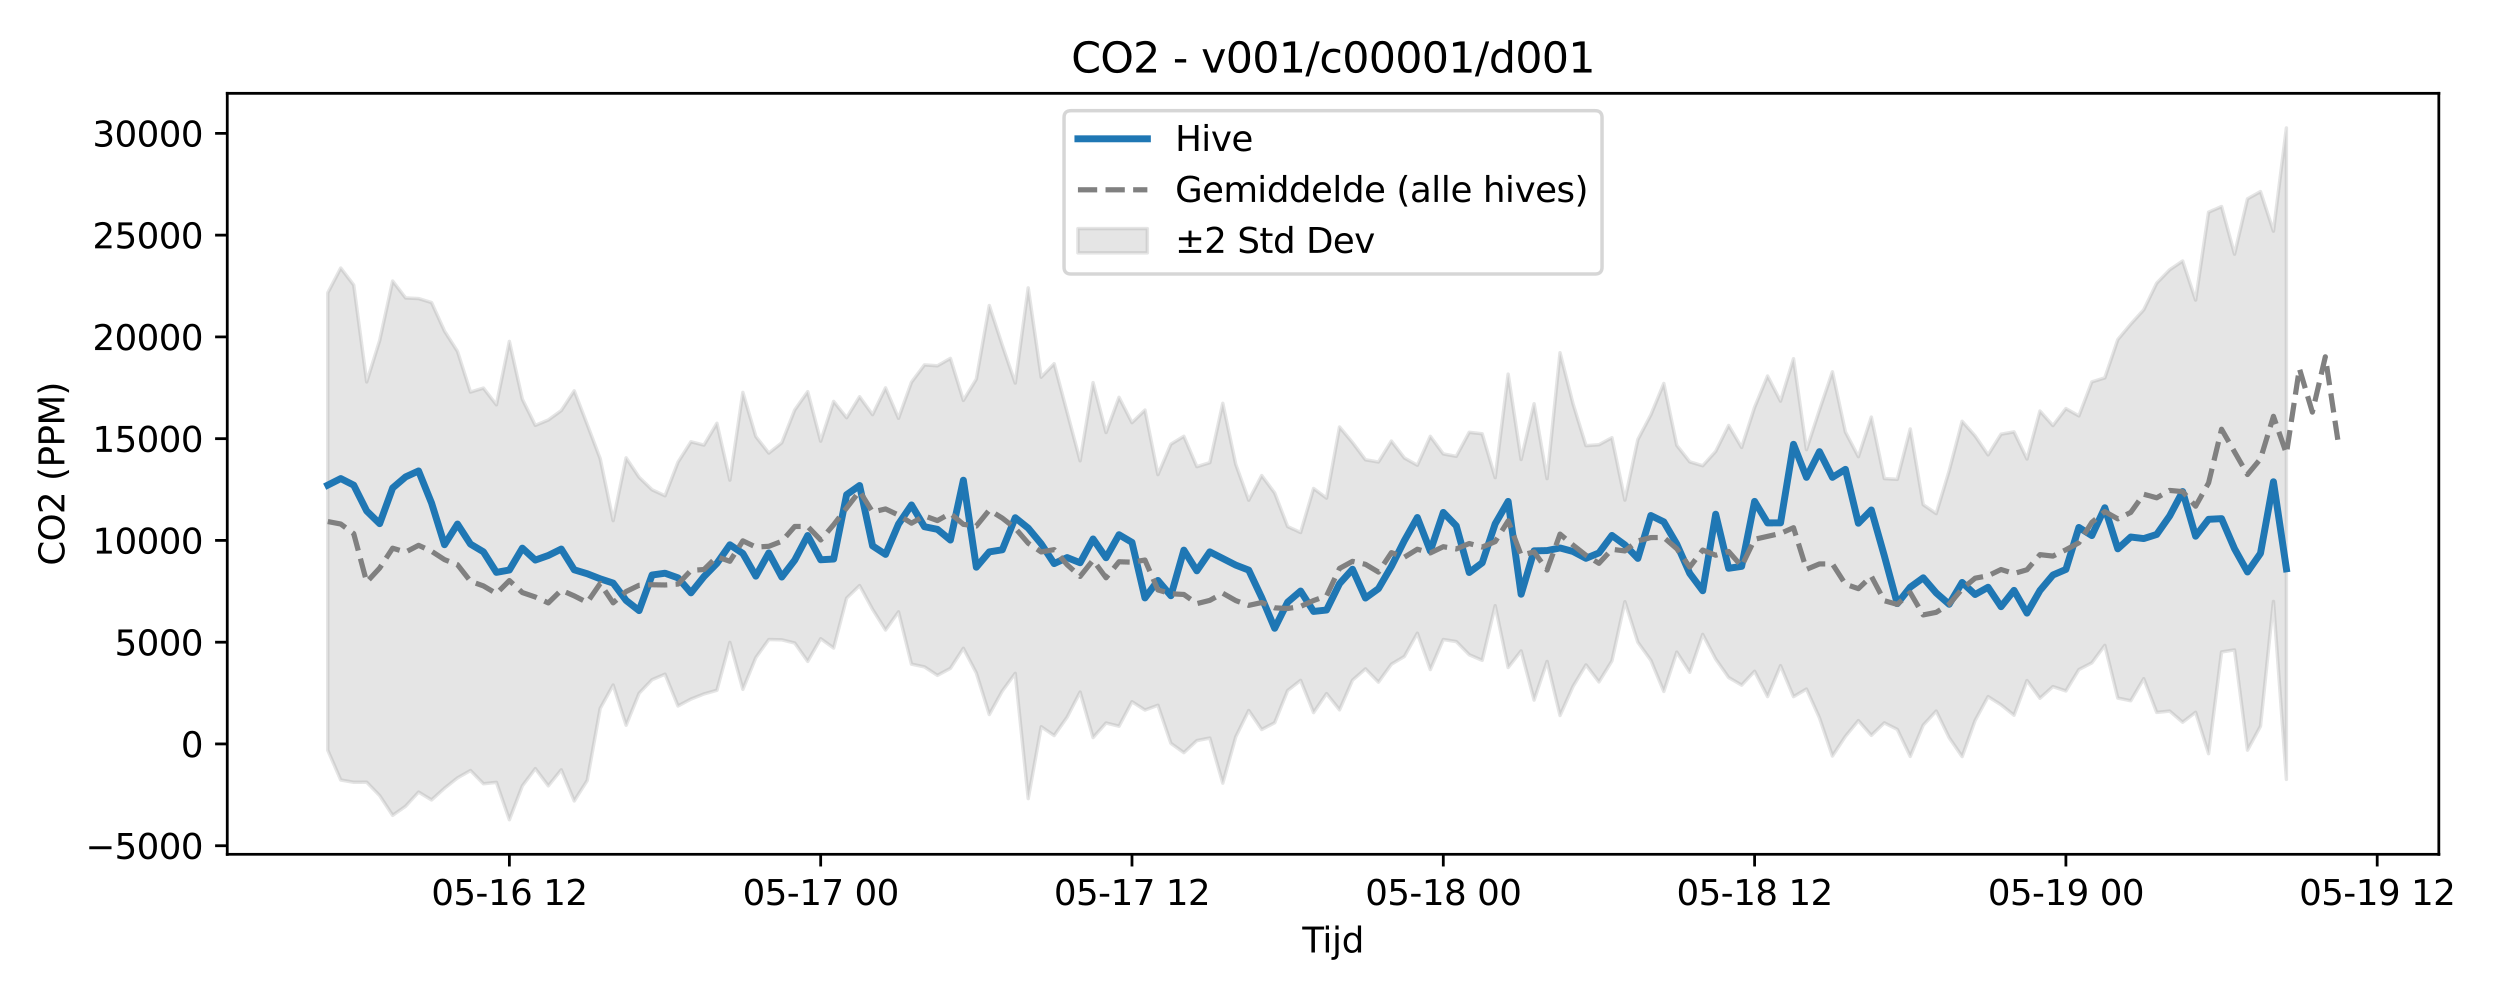 <?xml version="1.0" encoding="utf-8" standalone="no"?>
<!DOCTYPE svg PUBLIC "-//W3C//DTD SVG 1.1//EN"
  "http://www.w3.org/Graphics/SVG/1.1/DTD/svg11.dtd">
<svg xmlns:xlink="http://www.w3.org/1999/xlink" width="720pt" height="288pt" viewBox="0 0 720 288" xmlns="http://www.w3.org/2000/svg" version="1.1">
 <defs>
  <style type="text/css">*{stroke-linejoin: round; stroke-linecap: butt}</style>
 </defs>
 <g id="figure_1">
  <g id="patch_1">
   <path d="M 0 288 
L 720 288 
L 720 0 
L 0 0 
z
" style="fill: #ffffff"/>
  </g>
  <g id="axes_1">
   <g id="patch_2">
    <path d="M 65.45 246.04 
L 702.38 246.04 
L 702.38 26.88 
L 65.45 26.88 
z
" style="fill: #ffffff"/>
   </g>
   <g id="FillBetweenPolyCollection_1">
    <defs>
     <path id="md896ca9e64" d="M 94.401 -203.667 
L 94.401 -71.922 
L 98.137 -63.365 
L 101.873 -62.707 
L 105.608 -62.722 
L 109.344 -58.868 
L 113.08 -53.176 
L 116.815 -55.808 
L 120.551 -59.878 
L 124.287 -57.616 
L 128.022 -60.99 
L 131.758 -63.961 
L 135.494 -66.09 
L 139.229 -62.276 
L 142.965 -62.681 
L 146.701 -51.922 
L 150.436 -61.667 
L 154.172 -66.634 
L 157.908 -61.678 
L 161.643 -66.3 
L 165.379 -57.328 
L 169.115 -63.21 
L 172.85 -83.963 
L 176.586 -90.708 
L 180.322 -79.127 
L 184.057 -88.329 
L 187.793 -92.241 
L 191.529 -93.831 
L 195.264 -84.675 
L 199 -86.668 
L 202.736 -88.144 
L 206.471 -89.202 
L 210.207 -102.989 
L 213.943 -89.467 
L 217.678 -98.611 
L 221.414 -103.816 
L 225.15 -103.725 
L 228.885 -102.809 
L 232.621 -97.525 
L 236.357 -104.051 
L 240.092 -101.367 
L 243.828 -115.738 
L 247.564 -119.362 
L 251.299 -112.518 
L 255.035 -106.545 
L 258.771 -111.791 
L 262.506 -96.724 
L 266.242 -95.94 
L 269.978 -93.497 
L 273.713 -95.51 
L 277.449 -101.288 
L 281.185 -94.188 
L 284.92 -82.213 
L 288.656 -88.985 
L 292.391 -94.076 
L 296.127 -57.999 
L 299.863 -78.702 
L 303.598 -76.16 
L 307.334 -81.466 
L 311.07 -88.689 
L 314.805 -75.572 
L 318.541 -79.77 
L 322.277 -78.851 
L 326.012 -85.902 
L 329.748 -83.51 
L 333.484 -84.883 
L 337.219 -73.916 
L 340.955 -71.237 
L 344.691 -74.704 
L 348.426 -75.436 
L 352.162 -62.452 
L 355.898 -75.796 
L 359.633 -83.376 
L 363.369 -77.894 
L 367.105 -79.864 
L 370.84 -89.129 
L 374.576 -92.064 
L 378.312 -82.773 
L 382.047 -88.24 
L 385.783 -83.556 
L 389.519 -92.097 
L 393.254 -95.359 
L 396.99 -91.541 
L 400.726 -96.706 
L 404.461 -98.941 
L 408.197 -105.633 
L 411.933 -95.168 
L 415.668 -103.824 
L 419.404 -103.229 
L 423.14 -99.431 
L 426.875 -97.82 
L 430.611 -113.567 
L 434.347 -95.748 
L 438.082 -100.538 
L 441.818 -86.374 
L 445.554 -97.499 
L 449.289 -81.933 
L 453.025 -90.302 
L 456.761 -96.508 
L 460.496 -91.603 
L 464.232 -97.656 
L 467.968 -114.704 
L 471.703 -103.025 
L 475.439 -97.851 
L 479.175 -88.862 
L 482.91 -100.189 
L 486.646 -94.38 
L 490.382 -105.297 
L 494.117 -98.192 
L 497.853 -92.871 
L 501.589 -90.684 
L 505.324 -94.676 
L 509.06 -87.381 
L 512.796 -96.284 
L 516.531 -87.349 
L 520.267 -89.551 
L 524.003 -81.275 
L 527.738 -70.262 
L 531.474 -75.918 
L 535.21 -80.459 
L 538.945 -76.214 
L 542.681 -79.808 
L 546.417 -77.934 
L 550.152 -70.146 
L 553.888 -79.16 
L 557.624 -83.21 
L 561.359 -75.545 
L 565.095 -70.096 
L 568.831 -80.501 
L 572.566 -87.374 
L 576.302 -85.01 
L 580.038 -82.014 
L 583.773 -92.007 
L 587.509 -86.9 
L 591.244 -90.261 
L 594.98 -89.006 
L 598.716 -95.157 
L 602.451 -97.096 
L 606.187 -102.137 
L 609.923 -86.956 
L 613.658 -86.188 
L 617.394 -92.536 
L 621.13 -82.815 
L 624.865 -83.207 
L 628.601 -79.997 
L 632.337 -82.859 
L 636.072 -70.939 
L 639.808 -100.238 
L 643.544 -100.826 
L 647.279 -71.953 
L 651.015 -78.857 
L 654.751 -114.779 
L 658.486 -63.531 
L 658.486 -251.158 
L 658.486 -251.158 
L 654.751 -221.417 
L 651.015 -232.826 
L 647.279 -230.732 
L 643.544 -214.788 
L 639.808 -228.523 
L 636.072 -226.9 
L 632.337 -201.576 
L 628.601 -212.835 
L 624.865 -210.31 
L 621.13 -206.455 
L 617.394 -198.782 
L 613.658 -194.666 
L 609.923 -190.187 
L 606.187 -179.176 
L 602.451 -178.016 
L 598.716 -168.221 
L 594.98 -170.331 
L 591.244 -165.434 
L 587.509 -169.625 
L 583.773 -155.81 
L 580.038 -163.623 
L 576.302 -162.951 
L 572.566 -156.998 
L 568.831 -162.465 
L 565.095 -166.675 
L 561.359 -152.39 
L 557.624 -140.081 
L 553.888 -142.647 
L 550.152 -164.468 
L 546.417 -149.948 
L 542.681 -150.174 
L 538.945 -167.882 
L 535.21 -156.476 
L 531.474 -163.594 
L 527.738 -180.922 
L 524.003 -169.904 
L 520.267 -158.502 
L 516.531 -184.694 
L 512.796 -172.469 
L 509.06 -179.715 
L 505.324 -170.697 
L 501.589 -159.131 
L 497.853 -165.468 
L 494.117 -157.998 
L 490.382 -153.869 
L 486.646 -154.998 
L 482.91 -159.758 
L 479.175 -177.563 
L 475.439 -168.506 
L 471.703 -161.42 
L 467.968 -143.967 
L 464.232 -161.94 
L 460.496 -159.916 
L 456.761 -159.644 
L 453.025 -171.741 
L 449.289 -186.422 
L 445.554 -150.146 
L 441.818 -171.728 
L 438.082 -155.656 
L 434.347 -180.256 
L 430.611 -150.444 
L 426.875 -163.069 
L 423.14 -163.502 
L 419.404 -156.578 
L 415.668 -157.275 
L 411.933 -162.343 
L 408.197 -154.008 
L 404.461 -156.109 
L 400.726 -160.975 
L 396.99 -154.946 
L 393.254 -155.59 
L 389.519 -160.568 
L 385.783 -165.026 
L 382.047 -144.541 
L 378.312 -147.325 
L 374.576 -134.636 
L 370.84 -136.354 
L 367.105 -146.025 
L 363.369 -151.039 
L 359.633 -143.932 
L 355.898 -154.268 
L 352.162 -171.849 
L 348.426 -154.759 
L 344.691 -153.608 
L 340.955 -162.35 
L 337.219 -160.084 
L 333.484 -151.314 
L 329.748 -169.91 
L 326.012 -166.278 
L 322.277 -173.57 
L 318.541 -163.432 
L 314.805 -177.814 
L 311.07 -155.292 
L 307.334 -169.248 
L 303.598 -183.252 
L 299.863 -179.37 
L 296.127 -205.094 
L 292.391 -177.675 
L 288.656 -188.592 
L 284.92 -200.009 
L 281.185 -178.831 
L 277.449 -172.684 
L 273.713 -184.791 
L 269.978 -182.654 
L 266.242 -182.914 
L 262.506 -177.921 
L 258.771 -167.532 
L 255.035 -176.298 
L 251.299 -168.577 
L 247.564 -173.745 
L 243.828 -167.693 
L 240.092 -172.402 
L 236.357 -160.937 
L 232.621 -175.205 
L 228.885 -169.945 
L 225.15 -160.47 
L 221.414 -157.512 
L 217.678 -162.291 
L 213.943 -174.996 
L 210.207 -149.716 
L 206.471 -166.101 
L 202.736 -159.813 
L 199 -160.773 
L 195.264 -154.891 
L 191.529 -145.219 
L 187.793 -146.952 
L 184.057 -150.563 
L 180.322 -156.147 
L 176.586 -138.057 
L 172.85 -155.917 
L 169.115 -165.769 
L 165.379 -175.441 
L 161.643 -169.754 
L 157.908 -167.044 
L 154.172 -165.496 
L 150.436 -173.023 
L 146.701 -189.676 
L 142.965 -171.415 
L 139.229 -176.235 
L 135.494 -175.092 
L 131.758 -186.793 
L 128.022 -192.651 
L 124.287 -200.869 
L 120.551 -202.019 
L 116.815 -202.188 
L 113.08 -207.064 
L 109.344 -189.937 
L 105.608 -178.002 
L 101.873 -205.91 
L 98.137 -210.802 
L 94.401 -203.667 
z
" style="stroke: #808080; stroke-opacity: 0.2"/>
    </defs>
    <g clip-path="url(#p35d1a4839f)">
     <use xlink:href="#md896ca9e64" x="0" y="288" style="fill: #808080; fill-opacity: 0.2; stroke: #808080; stroke-opacity: 0.2"/>
    </g>
   </g>
   <g id="matplotlib.axis_1">
    <g id="xtick_1">
     <g id="line2d_1">
      <defs>
       <path id="me58cc1b8ae" d="M 0 0 
L 0 3.5 
" style="stroke: #000000; stroke-width: 0.8"/>
      </defs>
      <g>
       <use xlink:href="#me58cc1b8ae" x="146.701" y="246.04" style="stroke: #000000; stroke-width: 0.8"/>
      </g>
     </g>
     <g id="text_1">
      <!-- 05-16 12 -->
      <g transform="translate(124.22 260.638) scale(0.1 -0.1)">
       <defs>
        <path id="DejaVuSans-30" d="M 2034 4250 
Q 1547 4250 1301 3770 
Q 1056 3291 1056 2328 
Q 1056 1369 1301 889 
Q 1547 409 2034 409 
Q 2525 409 2770 889 
Q 3016 1369 3016 2328 
Q 3016 3291 2770 3770 
Q 2525 4250 2034 4250 
z
M 2034 4750 
Q 2819 4750 3233 4129 
Q 3647 3509 3647 2328 
Q 3647 1150 3233 529 
Q 2819 -91 2034 -91 
Q 1250 -91 836 529 
Q 422 1150 422 2328 
Q 422 3509 836 4129 
Q 1250 4750 2034 4750 
z
" transform="scale(0.016)"/>
        <path id="DejaVuSans-35" d="M 691 4666 
L 3169 4666 
L 3169 4134 
L 1269 4134 
L 1269 2991 
Q 1406 3038 1543 3061 
Q 1681 3084 1819 3084 
Q 2600 3084 3056 2656 
Q 3513 2228 3513 1497 
Q 3513 744 3044 326 
Q 2575 -91 1722 -91 
Q 1428 -91 1123 -41 
Q 819 9 494 109 
L 494 744 
Q 775 591 1075 516 
Q 1375 441 1709 441 
Q 2250 441 2565 725 
Q 2881 1009 2881 1497 
Q 2881 1984 2565 2268 
Q 2250 2553 1709 2553 
Q 1456 2553 1204 2497 
Q 953 2441 691 2322 
L 691 4666 
z
" transform="scale(0.016)"/>
        <path id="DejaVuSans-2d" d="M 313 2009 
L 1997 2009 
L 1997 1497 
L 313 1497 
L 313 2009 
z
" transform="scale(0.016)"/>
        <path id="DejaVuSans-31" d="M 794 531 
L 1825 531 
L 1825 4091 
L 703 3866 
L 703 4441 
L 1819 4666 
L 2450 4666 
L 2450 531 
L 3481 531 
L 3481 0 
L 794 0 
L 794 531 
z
" transform="scale(0.016)"/>
        <path id="DejaVuSans-36" d="M 2113 2584 
Q 1688 2584 1439 2293 
Q 1191 2003 1191 1497 
Q 1191 994 1439 701 
Q 1688 409 2113 409 
Q 2538 409 2786 701 
Q 3034 994 3034 1497 
Q 3034 2003 2786 2293 
Q 2538 2584 2113 2584 
z
M 3366 4563 
L 3366 3988 
Q 3128 4100 2886 4159 
Q 2644 4219 2406 4219 
Q 1781 4219 1451 3797 
Q 1122 3375 1075 2522 
Q 1259 2794 1537 2939 
Q 1816 3084 2150 3084 
Q 2853 3084 3261 2657 
Q 3669 2231 3669 1497 
Q 3669 778 3244 343 
Q 2819 -91 2113 -91 
Q 1303 -91 875 529 
Q 447 1150 447 2328 
Q 447 3434 972 4092 
Q 1497 4750 2381 4750 
Q 2619 4750 2861 4703 
Q 3103 4656 3366 4563 
z
" transform="scale(0.016)"/>
        <path id="DejaVuSans-20" transform="scale(0.016)"/>
        <path id="DejaVuSans-32" d="M 1228 531 
L 3431 531 
L 3431 0 
L 469 0 
L 469 531 
Q 828 903 1448 1529 
Q 2069 2156 2228 2338 
Q 2531 2678 2651 2914 
Q 2772 3150 2772 3378 
Q 2772 3750 2511 3984 
Q 2250 4219 1831 4219 
Q 1534 4219 1204 4116 
Q 875 4013 500 3803 
L 500 4441 
Q 881 4594 1212 4672 
Q 1544 4750 1819 4750 
Q 2544 4750 2975 4387 
Q 3406 4025 3406 3419 
Q 3406 3131 3298 2873 
Q 3191 2616 2906 2266 
Q 2828 2175 2409 1742 
Q 1991 1309 1228 531 
z
" transform="scale(0.016)"/>
       </defs>
       <use xlink:href="#DejaVuSans-30"/>
       <use xlink:href="#DejaVuSans-35" transform="translate(63.623 0)"/>
       <use xlink:href="#DejaVuSans-2d" transform="translate(127.246 0)"/>
       <use xlink:href="#DejaVuSans-31" transform="translate(163.33 0)"/>
       <use xlink:href="#DejaVuSans-36" transform="translate(226.953 0)"/>
       <use xlink:href="#DejaVuSans-20" transform="translate(290.576 0)"/>
       <use xlink:href="#DejaVuSans-31" transform="translate(322.363 0)"/>
       <use xlink:href="#DejaVuSans-32" transform="translate(385.986 0)"/>
      </g>
     </g>
    </g>
    <g id="xtick_2">
     <g id="line2d_2">
      <g>
       <use xlink:href="#me58cc1b8ae" x="236.357" y="246.04" style="stroke: #000000; stroke-width: 0.8"/>
      </g>
     </g>
     <g id="text_2">
      <!-- 05-17 00 -->
      <g transform="translate(213.876 260.638) scale(0.1 -0.1)">
       <defs>
        <path id="DejaVuSans-37" d="M 525 4666 
L 3525 4666 
L 3525 4397 
L 1831 0 
L 1172 0 
L 2766 4134 
L 525 4134 
L 525 4666 
z
" transform="scale(0.016)"/>
       </defs>
       <use xlink:href="#DejaVuSans-30"/>
       <use xlink:href="#DejaVuSans-35" transform="translate(63.623 0)"/>
       <use xlink:href="#DejaVuSans-2d" transform="translate(127.246 0)"/>
       <use xlink:href="#DejaVuSans-31" transform="translate(163.33 0)"/>
       <use xlink:href="#DejaVuSans-37" transform="translate(226.953 0)"/>
       <use xlink:href="#DejaVuSans-20" transform="translate(290.576 0)"/>
       <use xlink:href="#DejaVuSans-30" transform="translate(322.363 0)"/>
       <use xlink:href="#DejaVuSans-30" transform="translate(385.986 0)"/>
      </g>
     </g>
    </g>
    <g id="xtick_3">
     <g id="line2d_3">
      <g>
       <use xlink:href="#me58cc1b8ae" x="326.012" y="246.04" style="stroke: #000000; stroke-width: 0.8"/>
      </g>
     </g>
     <g id="text_3">
      <!-- 05-17 12 -->
      <g transform="translate(303.532 260.638) scale(0.1 -0.1)">
       <use xlink:href="#DejaVuSans-30"/>
       <use xlink:href="#DejaVuSans-35" transform="translate(63.623 0)"/>
       <use xlink:href="#DejaVuSans-2d" transform="translate(127.246 0)"/>
       <use xlink:href="#DejaVuSans-31" transform="translate(163.33 0)"/>
       <use xlink:href="#DejaVuSans-37" transform="translate(226.953 0)"/>
       <use xlink:href="#DejaVuSans-20" transform="translate(290.576 0)"/>
       <use xlink:href="#DejaVuSans-31" transform="translate(322.363 0)"/>
       <use xlink:href="#DejaVuSans-32" transform="translate(385.986 0)"/>
      </g>
     </g>
    </g>
    <g id="xtick_4">
     <g id="line2d_4">
      <g>
       <use xlink:href="#me58cc1b8ae" x="415.668" y="246.04" style="stroke: #000000; stroke-width: 0.8"/>
      </g>
     </g>
     <g id="text_4">
      <!-- 05-18 00 -->
      <g transform="translate(393.188 260.638) scale(0.1 -0.1)">
       <defs>
        <path id="DejaVuSans-38" d="M 2034 2216 
Q 1584 2216 1326 1975 
Q 1069 1734 1069 1313 
Q 1069 891 1326 650 
Q 1584 409 2034 409 
Q 2484 409 2743 651 
Q 3003 894 3003 1313 
Q 3003 1734 2745 1975 
Q 2488 2216 2034 2216 
z
M 1403 2484 
Q 997 2584 770 2862 
Q 544 3141 544 3541 
Q 544 4100 942 4425 
Q 1341 4750 2034 4750 
Q 2731 4750 3128 4425 
Q 3525 4100 3525 3541 
Q 3525 3141 3298 2862 
Q 3072 2584 2669 2484 
Q 3125 2378 3379 2068 
Q 3634 1759 3634 1313 
Q 3634 634 3220 271 
Q 2806 -91 2034 -91 
Q 1263 -91 848 271 
Q 434 634 434 1313 
Q 434 1759 690 2068 
Q 947 2378 1403 2484 
z
M 1172 3481 
Q 1172 3119 1398 2916 
Q 1625 2713 2034 2713 
Q 2441 2713 2670 2916 
Q 2900 3119 2900 3481 
Q 2900 3844 2670 4047 
Q 2441 4250 2034 4250 
Q 1625 4250 1398 4047 
Q 1172 3844 1172 3481 
z
" transform="scale(0.016)"/>
       </defs>
       <use xlink:href="#DejaVuSans-30"/>
       <use xlink:href="#DejaVuSans-35" transform="translate(63.623 0)"/>
       <use xlink:href="#DejaVuSans-2d" transform="translate(127.246 0)"/>
       <use xlink:href="#DejaVuSans-31" transform="translate(163.33 0)"/>
       <use xlink:href="#DejaVuSans-38" transform="translate(226.953 0)"/>
       <use xlink:href="#DejaVuSans-20" transform="translate(290.576 0)"/>
       <use xlink:href="#DejaVuSans-30" transform="translate(322.363 0)"/>
       <use xlink:href="#DejaVuSans-30" transform="translate(385.986 0)"/>
      </g>
     </g>
    </g>
    <g id="xtick_5">
     <g id="line2d_5">
      <g>
       <use xlink:href="#me58cc1b8ae" x="505.324" y="246.04" style="stroke: #000000; stroke-width: 0.8"/>
      </g>
     </g>
     <g id="text_5">
      <!-- 05-18 12 -->
      <g transform="translate(482.844 260.638) scale(0.1 -0.1)">
       <use xlink:href="#DejaVuSans-30"/>
       <use xlink:href="#DejaVuSans-35" transform="translate(63.623 0)"/>
       <use xlink:href="#DejaVuSans-2d" transform="translate(127.246 0)"/>
       <use xlink:href="#DejaVuSans-31" transform="translate(163.33 0)"/>
       <use xlink:href="#DejaVuSans-38" transform="translate(226.953 0)"/>
       <use xlink:href="#DejaVuSans-20" transform="translate(290.576 0)"/>
       <use xlink:href="#DejaVuSans-31" transform="translate(322.363 0)"/>
       <use xlink:href="#DejaVuSans-32" transform="translate(385.986 0)"/>
      </g>
     </g>
    </g>
    <g id="xtick_6">
     <g id="line2d_6">
      <g>
       <use xlink:href="#me58cc1b8ae" x="594.98" y="246.04" style="stroke: #000000; stroke-width: 0.8"/>
      </g>
     </g>
     <g id="text_6">
      <!-- 05-19 00 -->
      <g transform="translate(572.5 260.638) scale(0.1 -0.1)">
       <defs>
        <path id="DejaVuSans-39" d="M 703 97 
L 703 672 
Q 941 559 1184 500 
Q 1428 441 1663 441 
Q 2288 441 2617 861 
Q 2947 1281 2994 2138 
Q 2813 1869 2534 1725 
Q 2256 1581 1919 1581 
Q 1219 1581 811 2004 
Q 403 2428 403 3163 
Q 403 3881 828 4315 
Q 1253 4750 1959 4750 
Q 2769 4750 3195 4129 
Q 3622 3509 3622 2328 
Q 3622 1225 3098 567 
Q 2575 -91 1691 -91 
Q 1453 -91 1209 -44 
Q 966 3 703 97 
z
M 1959 2075 
Q 2384 2075 2632 2365 
Q 2881 2656 2881 3163 
Q 2881 3666 2632 3958 
Q 2384 4250 1959 4250 
Q 1534 4250 1286 3958 
Q 1038 3666 1038 3163 
Q 1038 2656 1286 2365 
Q 1534 2075 1959 2075 
z
" transform="scale(0.016)"/>
       </defs>
       <use xlink:href="#DejaVuSans-30"/>
       <use xlink:href="#DejaVuSans-35" transform="translate(63.623 0)"/>
       <use xlink:href="#DejaVuSans-2d" transform="translate(127.246 0)"/>
       <use xlink:href="#DejaVuSans-31" transform="translate(163.33 0)"/>
       <use xlink:href="#DejaVuSans-39" transform="translate(226.953 0)"/>
       <use xlink:href="#DejaVuSans-20" transform="translate(290.576 0)"/>
       <use xlink:href="#DejaVuSans-30" transform="translate(322.363 0)"/>
       <use xlink:href="#DejaVuSans-30" transform="translate(385.986 0)"/>
      </g>
     </g>
    </g>
    <g id="xtick_7">
     <g id="line2d_7">
      <g>
       <use xlink:href="#me58cc1b8ae" x="684.636" y="246.04" style="stroke: #000000; stroke-width: 0.8"/>
      </g>
     </g>
     <g id="text_7">
      <!-- 05-19 12 -->
      <g transform="translate(662.156 260.638) scale(0.1 -0.1)">
       <use xlink:href="#DejaVuSans-30"/>
       <use xlink:href="#DejaVuSans-35" transform="translate(63.623 0)"/>
       <use xlink:href="#DejaVuSans-2d" transform="translate(127.246 0)"/>
       <use xlink:href="#DejaVuSans-31" transform="translate(163.33 0)"/>
       <use xlink:href="#DejaVuSans-39" transform="translate(226.953 0)"/>
       <use xlink:href="#DejaVuSans-20" transform="translate(290.576 0)"/>
       <use xlink:href="#DejaVuSans-31" transform="translate(322.363 0)"/>
       <use xlink:href="#DejaVuSans-32" transform="translate(385.986 0)"/>
      </g>
     </g>
    </g>
    <g id="text_8">
     <!-- Tijd -->
     <g transform="translate(375.065 274.317) scale(0.1 -0.1)">
      <defs>
       <path id="DejaVuSans-54" d="M -19 4666 
L 3928 4666 
L 3928 4134 
L 2272 4134 
L 2272 0 
L 1638 0 
L 1638 4134 
L -19 4134 
L -19 4666 
z
" transform="scale(0.016)"/>
       <path id="DejaVuSans-69" d="M 603 3500 
L 1178 3500 
L 1178 0 
L 603 0 
L 603 3500 
z
M 603 4863 
L 1178 4863 
L 1178 4134 
L 603 4134 
L 603 4863 
z
" transform="scale(0.016)"/>
       <path id="DejaVuSans-6a" d="M 603 3500 
L 1178 3500 
L 1178 -63 
Q 1178 -731 923 -1031 
Q 669 -1331 103 -1331 
L -116 -1331 
L -116 -844 
L 38 -844 
Q 366 -844 484 -692 
Q 603 -541 603 -63 
L 603 3500 
z
M 603 4863 
L 1178 4863 
L 1178 4134 
L 603 4134 
L 603 4863 
z
" transform="scale(0.016)"/>
       <path id="DejaVuSans-64" d="M 2906 2969 
L 2906 4863 
L 3481 4863 
L 3481 0 
L 2906 0 
L 2906 525 
Q 2725 213 2448 61 
Q 2172 -91 1784 -91 
Q 1150 -91 751 415 
Q 353 922 353 1747 
Q 353 2572 751 3078 
Q 1150 3584 1784 3584 
Q 2172 3584 2448 3432 
Q 2725 3281 2906 2969 
z
M 947 1747 
Q 947 1113 1208 752 
Q 1469 391 1925 391 
Q 2381 391 2643 752 
Q 2906 1113 2906 1747 
Q 2906 2381 2643 2742 
Q 2381 3103 1925 3103 
Q 1469 3103 1208 2742 
Q 947 2381 947 1747 
z
" transform="scale(0.016)"/>
      </defs>
      <use xlink:href="#DejaVuSans-54"/>
      <use xlink:href="#DejaVuSans-69" transform="translate(57.959 0)"/>
      <use xlink:href="#DejaVuSans-6a" transform="translate(85.742 0)"/>
      <use xlink:href="#DejaVuSans-64" transform="translate(113.525 0)"/>
     </g>
    </g>
   </g>
   <g id="matplotlib.axis_2">
    <g id="ytick_1">
     <g id="line2d_8">
      <defs>
       <path id="mff1c279af2" d="M 0 0 
L -3.5 0 
" style="stroke: #000000; stroke-width: 0.8"/>
      </defs>
      <g>
       <use xlink:href="#mff1c279af2" x="65.45" y="243.565" style="stroke: #000000; stroke-width: 0.8"/>
      </g>
     </g>
     <g id="text_9">
      <!-- −5000 -->
      <g transform="translate(24.62 247.364) scale(0.1 -0.1)">
       <defs>
        <path id="DejaVuSans-2212" d="M 678 2272 
L 4684 2272 
L 4684 1741 
L 678 1741 
L 678 2272 
z
" transform="scale(0.016)"/>
       </defs>
       <use xlink:href="#DejaVuSans-2212"/>
       <use xlink:href="#DejaVuSans-35" transform="translate(83.789 0)"/>
       <use xlink:href="#DejaVuSans-30" transform="translate(147.412 0)"/>
       <use xlink:href="#DejaVuSans-30" transform="translate(211.035 0)"/>
       <use xlink:href="#DejaVuSans-30" transform="translate(274.658 0)"/>
      </g>
     </g>
    </g>
    <g id="ytick_2">
     <g id="line2d_9">
      <g>
       <use xlink:href="#mff1c279af2" x="65.45" y="214.257" style="stroke: #000000; stroke-width: 0.8"/>
      </g>
     </g>
     <g id="text_10">
      <!-- 0 -->
      <g transform="translate(52.087 218.056) scale(0.1 -0.1)">
       <use xlink:href="#DejaVuSans-30"/>
      </g>
     </g>
    </g>
    <g id="ytick_3">
     <g id="line2d_10">
      <g>
       <use xlink:href="#mff1c279af2" x="65.45" y="184.949" style="stroke: #000000; stroke-width: 0.8"/>
      </g>
     </g>
     <g id="text_11">
      <!-- 5000 -->
      <g transform="translate(33 188.748) scale(0.1 -0.1)">
       <use xlink:href="#DejaVuSans-35"/>
       <use xlink:href="#DejaVuSans-30" transform="translate(63.623 0)"/>
       <use xlink:href="#DejaVuSans-30" transform="translate(127.246 0)"/>
       <use xlink:href="#DejaVuSans-30" transform="translate(190.869 0)"/>
      </g>
     </g>
    </g>
    <g id="ytick_4">
     <g id="line2d_11">
      <g>
       <use xlink:href="#mff1c279af2" x="65.45" y="155.641" style="stroke: #000000; stroke-width: 0.8"/>
      </g>
     </g>
     <g id="text_12">
      <!-- 10000 -->
      <g transform="translate(26.637 159.44) scale(0.1 -0.1)">
       <use xlink:href="#DejaVuSans-31"/>
       <use xlink:href="#DejaVuSans-30" transform="translate(63.623 0)"/>
       <use xlink:href="#DejaVuSans-30" transform="translate(127.246 0)"/>
       <use xlink:href="#DejaVuSans-30" transform="translate(190.869 0)"/>
       <use xlink:href="#DejaVuSans-30" transform="translate(254.492 0)"/>
      </g>
     </g>
    </g>
    <g id="ytick_5">
     <g id="line2d_12">
      <g>
       <use xlink:href="#mff1c279af2" x="65.45" y="126.332" style="stroke: #000000; stroke-width: 0.8"/>
      </g>
     </g>
     <g id="text_13">
      <!-- 15000 -->
      <g transform="translate(26.637 130.132) scale(0.1 -0.1)">
       <use xlink:href="#DejaVuSans-31"/>
       <use xlink:href="#DejaVuSans-35" transform="translate(63.623 0)"/>
       <use xlink:href="#DejaVuSans-30" transform="translate(127.246 0)"/>
       <use xlink:href="#DejaVuSans-30" transform="translate(190.869 0)"/>
       <use xlink:href="#DejaVuSans-30" transform="translate(254.492 0)"/>
      </g>
     </g>
    </g>
    <g id="ytick_6">
     <g id="line2d_13">
      <g>
       <use xlink:href="#mff1c279af2" x="65.45" y="97.024" style="stroke: #000000; stroke-width: 0.8"/>
      </g>
     </g>
     <g id="text_14">
      <!-- 20000 -->
      <g transform="translate(26.637 100.823) scale(0.1 -0.1)">
       <use xlink:href="#DejaVuSans-32"/>
       <use xlink:href="#DejaVuSans-30" transform="translate(63.623 0)"/>
       <use xlink:href="#DejaVuSans-30" transform="translate(127.246 0)"/>
       <use xlink:href="#DejaVuSans-30" transform="translate(190.869 0)"/>
       <use xlink:href="#DejaVuSans-30" transform="translate(254.492 0)"/>
      </g>
     </g>
    </g>
    <g id="ytick_7">
     <g id="line2d_14">
      <g>
       <use xlink:href="#mff1c279af2" x="65.45" y="67.716" style="stroke: #000000; stroke-width: 0.8"/>
      </g>
     </g>
     <g id="text_15">
      <!-- 25000 -->
      <g transform="translate(26.637 71.515) scale(0.1 -0.1)">
       <use xlink:href="#DejaVuSans-32"/>
       <use xlink:href="#DejaVuSans-35" transform="translate(63.623 0)"/>
       <use xlink:href="#DejaVuSans-30" transform="translate(127.246 0)"/>
       <use xlink:href="#DejaVuSans-30" transform="translate(190.869 0)"/>
       <use xlink:href="#DejaVuSans-30" transform="translate(254.492 0)"/>
      </g>
     </g>
    </g>
    <g id="ytick_8">
     <g id="line2d_15">
      <g>
       <use xlink:href="#mff1c279af2" x="65.45" y="38.408" style="stroke: #000000; stroke-width: 0.8"/>
      </g>
     </g>
     <g id="text_16">
      <!-- 30000 -->
      <g transform="translate(26.637 42.207) scale(0.1 -0.1)">
       <defs>
        <path id="DejaVuSans-33" d="M 2597 2516 
Q 3050 2419 3304 2112 
Q 3559 1806 3559 1356 
Q 3559 666 3084 287 
Q 2609 -91 1734 -91 
Q 1441 -91 1130 -33 
Q 819 25 488 141 
L 488 750 
Q 750 597 1062 519 
Q 1375 441 1716 441 
Q 2309 441 2620 675 
Q 2931 909 2931 1356 
Q 2931 1769 2642 2001 
Q 2353 2234 1838 2234 
L 1294 2234 
L 1294 2753 
L 1863 2753 
Q 2328 2753 2575 2939 
Q 2822 3125 2822 3475 
Q 2822 3834 2567 4026 
Q 2313 4219 1838 4219 
Q 1578 4219 1281 4162 
Q 984 4106 628 3988 
L 628 4550 
Q 988 4650 1302 4700 
Q 1616 4750 1894 4750 
Q 2613 4750 3031 4423 
Q 3450 4097 3450 3541 
Q 3450 3153 3228 2886 
Q 3006 2619 2597 2516 
z
" transform="scale(0.016)"/>
       </defs>
       <use xlink:href="#DejaVuSans-33"/>
       <use xlink:href="#DejaVuSans-30" transform="translate(63.623 0)"/>
       <use xlink:href="#DejaVuSans-30" transform="translate(127.246 0)"/>
       <use xlink:href="#DejaVuSans-30" transform="translate(190.869 0)"/>
       <use xlink:href="#DejaVuSans-30" transform="translate(254.492 0)"/>
      </g>
     </g>
    </g>
    <g id="text_17">
     <!-- CO2 (PPM) -->
     <g transform="translate(18.541 162.903) rotate(-90) scale(0.1 -0.1)">
      <defs>
       <path id="DejaVuSans-43" d="M 4122 4306 
L 4122 3641 
Q 3803 3938 3442 4084 
Q 3081 4231 2675 4231 
Q 1875 4231 1450 3742 
Q 1025 3253 1025 2328 
Q 1025 1406 1450 917 
Q 1875 428 2675 428 
Q 3081 428 3442 575 
Q 3803 722 4122 1019 
L 4122 359 
Q 3791 134 3420 21 
Q 3050 -91 2638 -91 
Q 1578 -91 968 557 
Q 359 1206 359 2328 
Q 359 3453 968 4101 
Q 1578 4750 2638 4750 
Q 3056 4750 3426 4639 
Q 3797 4528 4122 4306 
z
" transform="scale(0.016)"/>
       <path id="DejaVuSans-4f" d="M 2522 4238 
Q 1834 4238 1429 3725 
Q 1025 3213 1025 2328 
Q 1025 1447 1429 934 
Q 1834 422 2522 422 
Q 3209 422 3611 934 
Q 4013 1447 4013 2328 
Q 4013 3213 3611 3725 
Q 3209 4238 2522 4238 
z
M 2522 4750 
Q 3503 4750 4090 4092 
Q 4678 3434 4678 2328 
Q 4678 1225 4090 567 
Q 3503 -91 2522 -91 
Q 1538 -91 948 565 
Q 359 1222 359 2328 
Q 359 3434 948 4092 
Q 1538 4750 2522 4750 
z
" transform="scale(0.016)"/>
       <path id="DejaVuSans-28" d="M 1984 4856 
Q 1566 4138 1362 3434 
Q 1159 2731 1159 2009 
Q 1159 1288 1364 580 
Q 1569 -128 1984 -844 
L 1484 -844 
Q 1016 -109 783 600 
Q 550 1309 550 2009 
Q 550 2706 781 3412 
Q 1013 4119 1484 4856 
L 1984 4856 
z
" transform="scale(0.016)"/>
       <path id="DejaVuSans-50" d="M 1259 4147 
L 1259 2394 
L 2053 2394 
Q 2494 2394 2734 2622 
Q 2975 2850 2975 3272 
Q 2975 3691 2734 3919 
Q 2494 4147 2053 4147 
L 1259 4147 
z
M 628 4666 
L 2053 4666 
Q 2838 4666 3239 4311 
Q 3641 3956 3641 3272 
Q 3641 2581 3239 2228 
Q 2838 1875 2053 1875 
L 1259 1875 
L 1259 0 
L 628 0 
L 628 4666 
z
" transform="scale(0.016)"/>
       <path id="DejaVuSans-4d" d="M 628 4666 
L 1569 4666 
L 2759 1491 
L 3956 4666 
L 4897 4666 
L 4897 0 
L 4281 0 
L 4281 4097 
L 3078 897 
L 2444 897 
L 1241 4097 
L 1241 0 
L 628 0 
L 628 4666 
z
" transform="scale(0.016)"/>
       <path id="DejaVuSans-29" d="M 513 4856 
L 1013 4856 
Q 1481 4119 1714 3412 
Q 1947 2706 1947 2009 
Q 1947 1309 1714 600 
Q 1481 -109 1013 -844 
L 513 -844 
Q 928 -128 1133 580 
Q 1338 1288 1338 2009 
Q 1338 2731 1133 3434 
Q 928 4138 513 4856 
z
" transform="scale(0.016)"/>
      </defs>
      <use xlink:href="#DejaVuSans-43"/>
      <use xlink:href="#DejaVuSans-4f" transform="translate(69.824 0)"/>
      <use xlink:href="#DejaVuSans-32" transform="translate(148.535 0)"/>
      <use xlink:href="#DejaVuSans-20" transform="translate(212.158 0)"/>
      <use xlink:href="#DejaVuSans-28" transform="translate(243.945 0)"/>
      <use xlink:href="#DejaVuSans-50" transform="translate(282.959 0)"/>
      <use xlink:href="#DejaVuSans-50" transform="translate(343.262 0)"/>
      <use xlink:href="#DejaVuSans-4d" transform="translate(403.564 0)"/>
      <use xlink:href="#DejaVuSans-29" transform="translate(489.844 0)"/>
     </g>
    </g>
   </g>
   <g id="line2d_16">
    <path d="M 94.401 139.715 
L 98.137 137.827 
L 101.873 139.728 
L 105.608 147.157 
L 109.344 150.811 
L 113.08 140.537 
L 116.815 137.343 
L 120.551 135.635 
L 124.287 144.879 
L 128.022 156.875 
L 131.758 150.928 
L 135.494 156.7 
L 139.229 158.931 
L 142.965 164.841 
L 146.701 164.163 
L 150.436 157.868 
L 154.172 161.301 
L 157.908 159.982 
L 161.643 158.128 
L 165.379 164.105 
L 169.115 165.234 
L 172.85 166.698 
L 176.586 167.931 
L 180.322 172.925 
L 184.057 175.857 
L 187.793 165.601 
L 191.529 165.088 
L 195.264 166.424 
L 199 170.736 
L 202.736 166.065 
L 206.471 162.235 
L 210.207 156.899 
L 213.943 159.394 
L 217.678 165.928 
L 221.414 159.242 
L 225.15 166.192 
L 228.885 161.315 
L 232.621 154.228 
L 236.357 161.215 
L 240.092 161.002 
L 243.828 142.469 
L 247.564 139.83 
L 251.299 157.212 
L 255.035 159.664 
L 258.771 150.928 
L 262.506 145.427 
L 266.242 151.696 
L 269.978 152.448 
L 273.713 155.535 
L 277.449 138.304 
L 281.185 163.352 
L 284.92 158.941 
L 288.656 158.343 
L 292.391 149.107 
L 296.127 152.104 
L 299.863 156.616 
L 303.598 162.314 
L 307.334 160.582 
L 311.07 162.071 
L 314.805 155.224 
L 318.541 160.623 
L 322.277 153.999 
L 326.012 156.206 
L 329.748 172.204 
L 333.484 167.176 
L 337.219 171.567 
L 340.955 158.442 
L 344.691 164.395 
L 348.426 158.937 
L 355.898 162.748 
L 359.633 164.195 
L 363.369 172.104 
L 367.105 180.945 
L 370.84 173.415 
L 374.576 170.221 
L 378.312 176.094 
L 382.047 175.687 
L 385.783 168.091 
L 389.519 163.943 
L 393.254 172.237 
L 396.99 169.542 
L 400.726 163.118 
L 404.461 155.689 
L 408.197 149.048 
L 411.933 158.687 
L 415.668 147.575 
L 419.404 151.444 
L 423.14 164.877 
L 426.875 162.092 
L 430.611 150.861 
L 434.347 144.408 
L 438.082 171.135 
L 441.818 158.642 
L 445.554 158.566 
L 449.289 157.811 
L 453.025 158.818 
L 456.761 160.797 
L 460.496 159.244 
L 464.232 154.207 
L 467.968 156.93 
L 471.703 160.82 
L 475.439 148.466 
L 479.175 150.295 
L 482.91 156.696 
L 486.646 165.139 
L 490.382 170.136 
L 494.117 148.094 
L 497.853 163.668 
L 501.589 163.114 
L 505.324 144.4 
L 509.06 150.6 
L 512.796 150.584 
L 516.531 127.962 
L 520.267 137.47 
L 524.003 130.075 
L 527.738 137.475 
L 531.474 135.175 
L 535.21 150.693 
L 538.945 146.877 
L 542.681 160.051 
L 546.417 173.835 
L 550.152 169.109 
L 553.888 166.408 
L 557.624 170.762 
L 561.359 174.025 
L 565.095 167.747 
L 568.831 171.219 
L 572.566 169.13 
L 576.302 174.726 
L 580.038 170.027 
L 583.773 176.573 
L 587.509 170.056 
L 591.244 165.6 
L 594.98 163.995 
L 598.716 151.907 
L 602.451 154.244 
L 606.187 146.237 
L 609.923 158.063 
L 613.658 154.662 
L 617.394 155.111 
L 621.13 153.923 
L 624.865 148.595 
L 628.601 141.575 
L 632.337 154.427 
L 636.072 149.562 
L 639.808 149.369 
L 643.544 158.038 
L 647.279 164.726 
L 651.015 159.376 
L 654.751 138.753 
L 658.486 163.823 
L 658.486 163.823 
" clip-path="url(#p35d1a4839f)" style="fill: none; stroke: #1f77b4; stroke-width: 2; stroke-linecap: square"/>
   </g>
   <g id="line2d_17">
    <path d="M 94.401 150.206 
L 98.137 150.916 
L 101.873 153.692 
L 105.608 167.638 
L 109.344 163.597 
L 113.08 157.88 
L 116.815 159.002 
L 120.551 157.052 
L 124.287 158.757 
L 128.022 161.18 
L 131.758 162.623 
L 135.494 167.409 
L 139.229 168.744 
L 142.965 170.952 
L 146.701 167.201 
L 150.436 170.655 
L 154.172 171.935 
L 157.908 173.639 
L 161.643 169.973 
L 165.379 171.616 
L 169.115 173.51 
L 172.85 168.06 
L 176.586 173.618 
L 180.322 170.363 
L 184.057 168.554 
L 187.793 168.404 
L 191.529 168.475 
L 195.264 168.217 
L 199 164.28 
L 202.736 164.021 
L 206.471 160.348 
L 210.207 161.647 
L 213.943 155.768 
L 217.678 157.549 
L 221.414 157.336 
L 225.15 155.902 
L 228.885 151.623 
L 232.621 151.635 
L 236.357 155.506 
L 240.092 151.115 
L 247.564 141.446 
L 251.299 147.453 
L 255.035 146.579 
L 258.771 148.339 
L 262.506 150.677 
L 266.242 148.573 
L 269.978 149.924 
L 273.713 147.849 
L 277.449 151.014 
L 281.185 151.49 
L 284.92 146.889 
L 288.656 149.212 
L 292.391 152.125 
L 296.127 156.454 
L 299.863 158.964 
L 303.598 158.294 
L 307.334 162.643 
L 311.07 166.009 
L 314.805 161.307 
L 318.541 166.399 
L 322.277 161.79 
L 326.012 161.91 
L 329.748 161.29 
L 333.484 169.901 
L 337.219 171 
L 340.955 171.206 
L 344.691 173.844 
L 348.426 172.903 
L 352.162 170.849 
L 355.898 172.968 
L 359.633 174.346 
L 363.369 173.533 
L 367.105 175.055 
L 370.84 175.258 
L 374.576 174.65 
L 378.312 172.951 
L 382.047 171.609 
L 385.783 163.709 
L 389.519 161.668 
L 393.254 162.525 
L 396.99 164.757 
L 400.726 159.16 
L 404.461 160.475 
L 408.197 158.18 
L 411.933 159.245 
L 415.668 157.45 
L 419.404 158.097 
L 423.14 156.534 
L 426.875 157.555 
L 430.611 155.995 
L 434.347 149.998 
L 438.082 159.903 
L 441.818 158.949 
L 445.554 164.177 
L 449.289 153.822 
L 453.025 156.978 
L 456.761 159.924 
L 460.496 162.24 
L 464.232 158.202 
L 467.968 158.665 
L 471.703 155.778 
L 475.439 154.822 
L 479.175 154.787 
L 482.91 158.026 
L 486.646 163.311 
L 490.382 158.417 
L 494.117 159.905 
L 497.853 158.831 
L 501.589 163.092 
L 505.324 155.313 
L 512.796 153.623 
L 516.531 151.978 
L 520.267 163.974 
L 524.003 162.411 
L 527.738 162.408 
L 531.474 168.244 
L 535.21 169.533 
L 538.945 165.952 
L 542.681 173.009 
L 546.417 174.059 
L 550.152 170.693 
L 553.888 177.096 
L 557.624 176.354 
L 561.359 174.032 
L 565.095 169.614 
L 568.831 166.517 
L 572.566 165.814 
L 576.302 164.019 
L 580.038 165.181 
L 583.773 164.091 
L 587.509 159.738 
L 591.244 160.152 
L 594.98 158.332 
L 598.716 156.311 
L 602.451 150.444 
L 606.187 147.344 
L 609.923 149.429 
L 613.658 147.573 
L 617.394 142.341 
L 621.13 143.365 
L 624.865 141.241 
L 628.601 141.584 
L 632.337 145.783 
L 636.072 139.08 
L 639.808 123.619 
L 647.279 136.658 
L 651.015 132.158 
L 654.751 119.902 
L 658.486 130.655 
L 662.222 106.145 
L 665.958 118.689 
L 669.693 102.763 
L 673.429 127.581 
L 673.429 127.581 
" clip-path="url(#p35d1a4839f)" style="fill: none; stroke-dasharray: 5.55,2.4; stroke-dashoffset: 0; stroke: #808080; stroke-width: 1.5"/>
   </g>
   <g id="patch_3">
    <path d="M 65.45 246.04 
L 65.45 26.88 
" style="fill: none; stroke: #000000; stroke-width: 0.8; stroke-linejoin: miter; stroke-linecap: square"/>
   </g>
   <g id="patch_4">
    <path d="M 702.38 246.04 
L 702.38 26.88 
" style="fill: none; stroke: #000000; stroke-width: 0.8; stroke-linejoin: miter; stroke-linecap: square"/>
   </g>
   <g id="patch_5">
    <path d="M 65.45 246.04 
L 702.38 246.04 
" style="fill: none; stroke: #000000; stroke-width: 0.8; stroke-linejoin: miter; stroke-linecap: square"/>
   </g>
   <g id="patch_6">
    <path d="M 65.45 26.88 
L 702.38 26.88 
" style="fill: none; stroke: #000000; stroke-width: 0.8; stroke-linejoin: miter; stroke-linecap: square"/>
   </g>
   <g id="text_18">
    <!-- CO2 - v001/c00001/d001 -->
    <g transform="translate(308.512 20.88) scale(0.12 -0.12)">
     <defs>
      <path id="DejaVuSans-76" d="M 191 3500 
L 800 3500 
L 1894 563 
L 2988 3500 
L 3597 3500 
L 2284 0 
L 1503 0 
L 191 3500 
z
" transform="scale(0.016)"/>
      <path id="DejaVuSans-2f" d="M 1625 4666 
L 2156 4666 
L 531 -594 
L 0 -594 
L 1625 4666 
z
" transform="scale(0.016)"/>
      <path id="DejaVuSans-63" d="M 3122 3366 
L 3122 2828 
Q 2878 2963 2633 3030 
Q 2388 3097 2138 3097 
Q 1578 3097 1268 2742 
Q 959 2388 959 1747 
Q 959 1106 1268 751 
Q 1578 397 2138 397 
Q 2388 397 2633 464 
Q 2878 531 3122 666 
L 3122 134 
Q 2881 22 2623 -34 
Q 2366 -91 2075 -91 
Q 1284 -91 818 406 
Q 353 903 353 1747 
Q 353 2603 823 3093 
Q 1294 3584 2113 3584 
Q 2378 3584 2631 3529 
Q 2884 3475 3122 3366 
z
" transform="scale(0.016)"/>
     </defs>
     <use xlink:href="#DejaVuSans-43"/>
     <use xlink:href="#DejaVuSans-4f" transform="translate(69.824 0)"/>
     <use xlink:href="#DejaVuSans-32" transform="translate(148.535 0)"/>
     <use xlink:href="#DejaVuSans-20" transform="translate(212.158 0)"/>
     <use xlink:href="#DejaVuSans-2d" transform="translate(243.945 0)"/>
     <use xlink:href="#DejaVuSans-20" transform="translate(280.029 0)"/>
     <use xlink:href="#DejaVuSans-76" transform="translate(311.816 0)"/>
     <use xlink:href="#DejaVuSans-30" transform="translate(370.996 0)"/>
     <use xlink:href="#DejaVuSans-30" transform="translate(434.619 0)"/>
     <use xlink:href="#DejaVuSans-31" transform="translate(498.242 0)"/>
     <use xlink:href="#DejaVuSans-2f" transform="translate(561.865 0)"/>
     <use xlink:href="#DejaVuSans-63" transform="translate(595.557 0)"/>
     <use xlink:href="#DejaVuSans-30" transform="translate(650.537 0)"/>
     <use xlink:href="#DejaVuSans-30" transform="translate(714.16 0)"/>
     <use xlink:href="#DejaVuSans-30" transform="translate(777.783 0)"/>
     <use xlink:href="#DejaVuSans-30" transform="translate(841.406 0)"/>
     <use xlink:href="#DejaVuSans-31" transform="translate(905.029 0)"/>
     <use xlink:href="#DejaVuSans-2f" transform="translate(968.652 0)"/>
     <use xlink:href="#DejaVuSans-64" transform="translate(1002.344 0)"/>
     <use xlink:href="#DejaVuSans-30" transform="translate(1065.82 0)"/>
     <use xlink:href="#DejaVuSans-30" transform="translate(1129.443 0)"/>
     <use xlink:href="#DejaVuSans-31" transform="translate(1193.066 0)"/>
    </g>
   </g>
   <g id="legend_1">
    <g id="patch_7">
     <path d="M 308.443 78.914 
L 459.387 78.914 
Q 461.387 78.914 461.387 76.914 
L 461.387 33.88 
Q 461.387 31.88 459.387 31.88 
L 308.443 31.88 
Q 306.443 31.88 306.443 33.88 
L 306.443 76.914 
Q 306.443 78.914 308.443 78.914 
z
" style="fill: #ffffff; opacity: 0.8; stroke: #cccccc; stroke-linejoin: miter"/>
    </g>
    <g id="line2d_18">
     <path d="M 310.443 39.978 
L 320.443 39.978 
L 330.443 39.978 
" style="fill: none; stroke: #1f77b4; stroke-width: 2; stroke-linecap: square"/>
    </g>
    <g id="text_19">
     <!-- Hive -->
     <g transform="translate(338.443 43.478) scale(0.1 -0.1)">
      <defs>
       <path id="DejaVuSans-48" d="M 628 4666 
L 1259 4666 
L 1259 2753 
L 3553 2753 
L 3553 4666 
L 4184 4666 
L 4184 0 
L 3553 0 
L 3553 2222 
L 1259 2222 
L 1259 0 
L 628 0 
L 628 4666 
z
" transform="scale(0.016)"/>
       <path id="DejaVuSans-65" d="M 3597 1894 
L 3597 1613 
L 953 1613 
Q 991 1019 1311 708 
Q 1631 397 2203 397 
Q 2534 397 2845 478 
Q 3156 559 3463 722 
L 3463 178 
Q 3153 47 2828 -22 
Q 2503 -91 2169 -91 
Q 1331 -91 842 396 
Q 353 884 353 1716 
Q 353 2575 817 3079 
Q 1281 3584 2069 3584 
Q 2775 3584 3186 3129 
Q 3597 2675 3597 1894 
z
M 3022 2063 
Q 3016 2534 2758 2815 
Q 2500 3097 2075 3097 
Q 1594 3097 1305 2825 
Q 1016 2553 972 2059 
L 3022 2063 
z
" transform="scale(0.016)"/>
      </defs>
      <use xlink:href="#DejaVuSans-48"/>
      <use xlink:href="#DejaVuSans-69" transform="translate(75.195 0)"/>
      <use xlink:href="#DejaVuSans-76" transform="translate(102.979 0)"/>
      <use xlink:href="#DejaVuSans-65" transform="translate(162.158 0)"/>
     </g>
    </g>
    <g id="line2d_19">
     <path d="M 310.443 54.657 
L 320.443 54.657 
L 330.443 54.657 
" style="fill: none; stroke-dasharray: 5.55,2.4; stroke-dashoffset: 0; stroke: #808080; stroke-width: 1.5"/>
    </g>
    <g id="text_20">
     <!-- Gemiddelde (alle hives) -->
     <g transform="translate(338.443 58.157) scale(0.1 -0.1)">
      <defs>
       <path id="DejaVuSans-47" d="M 3809 666 
L 3809 1919 
L 2778 1919 
L 2778 2438 
L 4434 2438 
L 4434 434 
Q 4069 175 3628 42 
Q 3188 -91 2688 -91 
Q 1594 -91 976 548 
Q 359 1188 359 2328 
Q 359 3472 976 4111 
Q 1594 4750 2688 4750 
Q 3144 4750 3555 4637 
Q 3966 4525 4313 4306 
L 4313 3634 
Q 3963 3931 3569 4081 
Q 3175 4231 2741 4231 
Q 1884 4231 1454 3753 
Q 1025 3275 1025 2328 
Q 1025 1384 1454 906 
Q 1884 428 2741 428 
Q 3075 428 3337 486 
Q 3600 544 3809 666 
z
" transform="scale(0.016)"/>
       <path id="DejaVuSans-6d" d="M 3328 2828 
Q 3544 3216 3844 3400 
Q 4144 3584 4550 3584 
Q 5097 3584 5394 3201 
Q 5691 2819 5691 2113 
L 5691 0 
L 5113 0 
L 5113 2094 
Q 5113 2597 4934 2840 
Q 4756 3084 4391 3084 
Q 3944 3084 3684 2787 
Q 3425 2491 3425 1978 
L 3425 0 
L 2847 0 
L 2847 2094 
Q 2847 2600 2669 2842 
Q 2491 3084 2119 3084 
Q 1678 3084 1418 2786 
Q 1159 2488 1159 1978 
L 1159 0 
L 581 0 
L 581 3500 
L 1159 3500 
L 1159 2956 
Q 1356 3278 1631 3431 
Q 1906 3584 2284 3584 
Q 2666 3584 2933 3390 
Q 3200 3197 3328 2828 
z
" transform="scale(0.016)"/>
       <path id="DejaVuSans-6c" d="M 603 4863 
L 1178 4863 
L 1178 0 
L 603 0 
L 603 4863 
z
" transform="scale(0.016)"/>
       <path id="DejaVuSans-61" d="M 2194 1759 
Q 1497 1759 1228 1600 
Q 959 1441 959 1056 
Q 959 750 1161 570 
Q 1363 391 1709 391 
Q 2188 391 2477 730 
Q 2766 1069 2766 1631 
L 2766 1759 
L 2194 1759 
z
M 3341 1997 
L 3341 0 
L 2766 0 
L 2766 531 
Q 2569 213 2275 61 
Q 1981 -91 1556 -91 
Q 1019 -91 701 211 
Q 384 513 384 1019 
Q 384 1609 779 1909 
Q 1175 2209 1959 2209 
L 2766 2209 
L 2766 2266 
Q 2766 2663 2505 2880 
Q 2244 3097 1772 3097 
Q 1472 3097 1187 3025 
Q 903 2953 641 2809 
L 641 3341 
Q 956 3463 1253 3523 
Q 1550 3584 1831 3584 
Q 2591 3584 2966 3190 
Q 3341 2797 3341 1997 
z
" transform="scale(0.016)"/>
       <path id="DejaVuSans-68" d="M 3513 2113 
L 3513 0 
L 2938 0 
L 2938 2094 
Q 2938 2591 2744 2837 
Q 2550 3084 2163 3084 
Q 1697 3084 1428 2787 
Q 1159 2491 1159 1978 
L 1159 0 
L 581 0 
L 581 4863 
L 1159 4863 
L 1159 2956 
Q 1366 3272 1645 3428 
Q 1925 3584 2291 3584 
Q 2894 3584 3203 3211 
Q 3513 2838 3513 2113 
z
" transform="scale(0.016)"/>
       <path id="DejaVuSans-73" d="M 2834 3397 
L 2834 2853 
Q 2591 2978 2328 3040 
Q 2066 3103 1784 3103 
Q 1356 3103 1142 2972 
Q 928 2841 928 2578 
Q 928 2378 1081 2264 
Q 1234 2150 1697 2047 
L 1894 2003 
Q 2506 1872 2764 1633 
Q 3022 1394 3022 966 
Q 3022 478 2636 193 
Q 2250 -91 1575 -91 
Q 1294 -91 989 -36 
Q 684 19 347 128 
L 347 722 
Q 666 556 975 473 
Q 1284 391 1588 391 
Q 1994 391 2212 530 
Q 2431 669 2431 922 
Q 2431 1156 2273 1281 
Q 2116 1406 1581 1522 
L 1381 1569 
Q 847 1681 609 1914 
Q 372 2147 372 2553 
Q 372 3047 722 3315 
Q 1072 3584 1716 3584 
Q 2034 3584 2315 3537 
Q 2597 3491 2834 3397 
z
" transform="scale(0.016)"/>
      </defs>
      <use xlink:href="#DejaVuSans-47"/>
      <use xlink:href="#DejaVuSans-65" transform="translate(77.49 0)"/>
      <use xlink:href="#DejaVuSans-6d" transform="translate(139.014 0)"/>
      <use xlink:href="#DejaVuSans-69" transform="translate(236.426 0)"/>
      <use xlink:href="#DejaVuSans-64" transform="translate(264.209 0)"/>
      <use xlink:href="#DejaVuSans-64" transform="translate(327.686 0)"/>
      <use xlink:href="#DejaVuSans-65" transform="translate(391.162 0)"/>
      <use xlink:href="#DejaVuSans-6c" transform="translate(452.686 0)"/>
      <use xlink:href="#DejaVuSans-64" transform="translate(480.469 0)"/>
      <use xlink:href="#DejaVuSans-65" transform="translate(543.945 0)"/>
      <use xlink:href="#DejaVuSans-20" transform="translate(605.469 0)"/>
      <use xlink:href="#DejaVuSans-28" transform="translate(637.256 0)"/>
      <use xlink:href="#DejaVuSans-61" transform="translate(676.27 0)"/>
      <use xlink:href="#DejaVuSans-6c" transform="translate(737.549 0)"/>
      <use xlink:href="#DejaVuSans-6c" transform="translate(765.332 0)"/>
      <use xlink:href="#DejaVuSans-65" transform="translate(793.115 0)"/>
      <use xlink:href="#DejaVuSans-20" transform="translate(854.639 0)"/>
      <use xlink:href="#DejaVuSans-68" transform="translate(886.426 0)"/>
      <use xlink:href="#DejaVuSans-69" transform="translate(949.805 0)"/>
      <use xlink:href="#DejaVuSans-76" transform="translate(977.588 0)"/>
      <use xlink:href="#DejaVuSans-65" transform="translate(1036.768 0)"/>
      <use xlink:href="#DejaVuSans-73" transform="translate(1098.291 0)"/>
      <use xlink:href="#DejaVuSans-29" transform="translate(1150.391 0)"/>
     </g>
    </g>
    <g id="patch_8">
     <path d="M 310.443 72.835 
L 330.443 72.835 
L 330.443 65.835 
L 310.443 65.835 
z
" style="fill: #808080; fill-opacity: 0.2; stroke: #808080; stroke-opacity: 0.2; stroke-linejoin: miter"/>
    </g>
    <g id="text_21">
     <!-- ±2 Std Dev -->
     <g transform="translate(338.443 72.835) scale(0.1 -0.1)">
      <defs>
       <path id="DejaVuSans-b1" d="M 2944 4013 
L 2944 2803 
L 4684 2803 
L 4684 2272 
L 2944 2272 
L 2944 1063 
L 2419 1063 
L 2419 2272 
L 678 2272 
L 678 2803 
L 2419 2803 
L 2419 4013 
L 2944 4013 
z
M 678 531 
L 4684 531 
L 4684 0 
L 678 0 
L 678 531 
z
" transform="scale(0.016)"/>
       <path id="DejaVuSans-53" d="M 3425 4513 
L 3425 3897 
Q 3066 4069 2747 4153 
Q 2428 4238 2131 4238 
Q 1616 4238 1336 4038 
Q 1056 3838 1056 3469 
Q 1056 3159 1242 3001 
Q 1428 2844 1947 2747 
L 2328 2669 
Q 3034 2534 3370 2195 
Q 3706 1856 3706 1288 
Q 3706 609 3251 259 
Q 2797 -91 1919 -91 
Q 1588 -91 1214 -16 
Q 841 59 441 206 
L 441 856 
Q 825 641 1194 531 
Q 1563 422 1919 422 
Q 2459 422 2753 634 
Q 3047 847 3047 1241 
Q 3047 1584 2836 1778 
Q 2625 1972 2144 2069 
L 1759 2144 
Q 1053 2284 737 2584 
Q 422 2884 422 3419 
Q 422 4038 858 4394 
Q 1294 4750 2059 4750 
Q 2388 4750 2728 4690 
Q 3069 4631 3425 4513 
z
" transform="scale(0.016)"/>
       <path id="DejaVuSans-74" d="M 1172 4494 
L 1172 3500 
L 2356 3500 
L 2356 3053 
L 1172 3053 
L 1172 1153 
Q 1172 725 1289 603 
Q 1406 481 1766 481 
L 2356 481 
L 2356 0 
L 1766 0 
Q 1100 0 847 248 
Q 594 497 594 1153 
L 594 3053 
L 172 3053 
L 172 3500 
L 594 3500 
L 594 4494 
L 1172 4494 
z
" transform="scale(0.016)"/>
       <path id="DejaVuSans-44" d="M 1259 4147 
L 1259 519 
L 2022 519 
Q 2988 519 3436 956 
Q 3884 1394 3884 2338 
Q 3884 3275 3436 3711 
Q 2988 4147 2022 4147 
L 1259 4147 
z
M 628 4666 
L 1925 4666 
Q 3281 4666 3915 4102 
Q 4550 3538 4550 2338 
Q 4550 1131 3912 565 
Q 3275 0 1925 0 
L 628 0 
L 628 4666 
z
" transform="scale(0.016)"/>
      </defs>
      <use xlink:href="#DejaVuSans-b1"/>
      <use xlink:href="#DejaVuSans-32" transform="translate(83.789 0)"/>
      <use xlink:href="#DejaVuSans-20" transform="translate(147.412 0)"/>
      <use xlink:href="#DejaVuSans-53" transform="translate(179.199 0)"/>
      <use xlink:href="#DejaVuSans-74" transform="translate(242.676 0)"/>
      <use xlink:href="#DejaVuSans-64" transform="translate(281.885 0)"/>
      <use xlink:href="#DejaVuSans-20" transform="translate(345.361 0)"/>
      <use xlink:href="#DejaVuSans-44" transform="translate(377.148 0)"/>
      <use xlink:href="#DejaVuSans-65" transform="translate(454.15 0)"/>
      <use xlink:href="#DejaVuSans-76" transform="translate(515.674 0)"/>
     </g>
    </g>
   </g>
  </g>
 </g>
 <defs>
  <clipPath id="p35d1a4839f">
   <rect x="65.45" y="26.88" width="636.93" height="219.16"/>
  </clipPath>
 </defs>
</svg>
